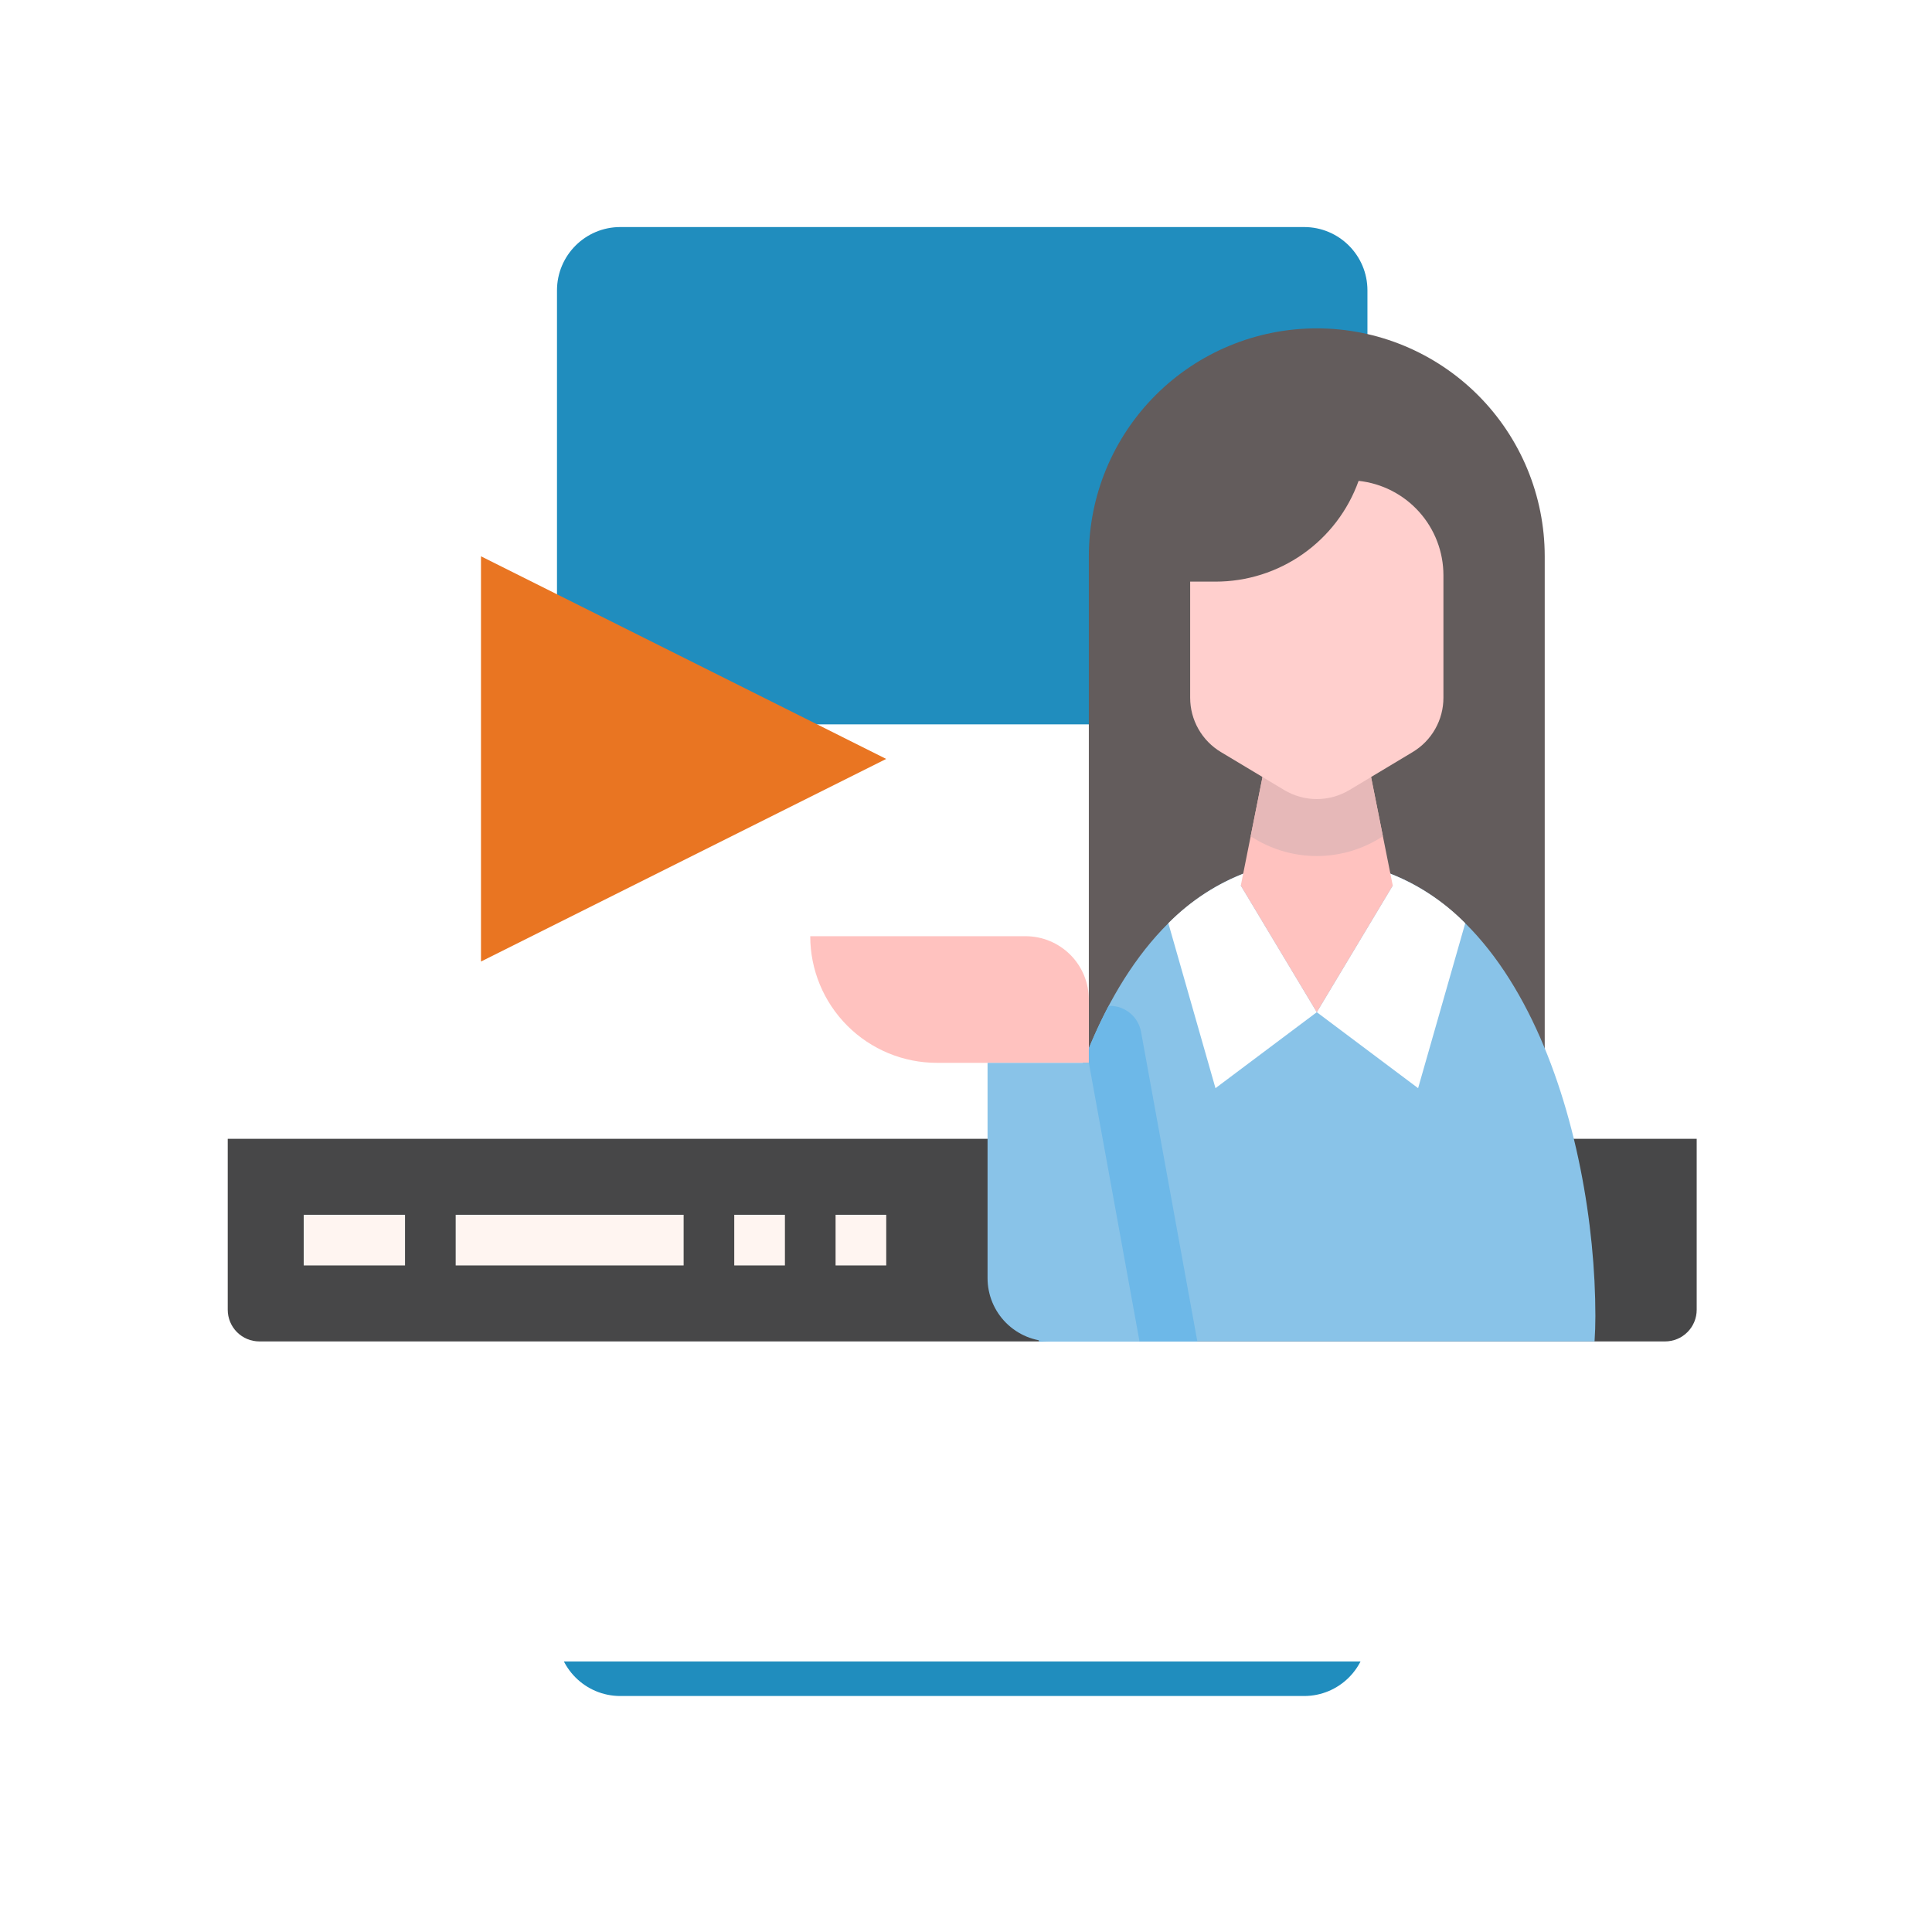 <svg width="121" height="121" viewBox="0 0 121 121" fill="none" xmlns="http://www.w3.org/2000/svg">
<g clip-path="url(#clip0_3166_52208)">
<path d="M81.677 14.22H38.849C36.659 14.22 34.884 15.996 34.884 18.186V102.255C34.884 104.445 36.659 106.22 38.849 106.22H81.677C83.867 106.22 85.642 104.445 85.642 102.255V18.186C85.642 15.996 83.867 14.22 81.677 14.22Z" fill="#208DBE"/>
<path d="M34.884 83.811H85.642V88.57H34.884V83.811Z" fill="#4798CC"/>
<path d="M68.987 90.358H51.539C49.349 90.358 47.573 92.134 47.573 94.324V95.91C47.573 98.1 49.349 99.876 51.539 99.876H68.987C71.177 99.876 72.953 98.1 72.953 95.91V94.324C72.953 92.134 71.177 90.358 68.987 90.358Z" fill="#F2FAFF"/>
<g filter="url(#filter0_d_3166_52208)">
<path d="M104.28 25.323H16.245C15.15 25.323 14.263 26.211 14.263 27.306V82.03C14.263 83.125 15.15 84.013 16.245 84.013H104.28C105.375 84.013 106.263 83.125 106.263 82.03V27.306C106.263 26.211 105.375 25.323 104.28 25.323Z" fill="white"/>
</g>
<path d="M14.263 71.323V82.03C14.263 82.556 14.472 83.061 14.843 83.432C15.215 83.804 15.72 84.013 16.245 84.013H104.28C104.806 84.013 105.31 83.804 105.682 83.432C106.054 83.061 106.263 82.556 106.263 82.03V71.323H14.263Z" fill="#474748"/>
<path d="M19.021 76.082H25.366V79.254H19.021V76.082Z" fill="#FFF5F1"/>
<path d="M28.539 76.082H42.815V79.254H28.539V76.082Z" fill="#FFF5F1"/>
<path d="M45.986 76.082H49.159V79.254H45.986V76.082Z" fill="#FFF5F1"/>
<path d="M52.332 76.082H55.504V79.254H52.332V76.082Z" fill="#FFF5F1"/>
<path d="M30.124 60.22V34.841L55.503 47.531L30.124 60.22Z" fill="#E97522"/>
<path d="M96.745 66.565H68.193V34.841C68.193 31.055 69.697 27.424 72.375 24.747C75.052 22.069 78.683 20.565 82.469 20.565C86.255 20.565 89.886 22.069 92.564 24.747C95.241 27.424 96.745 31.055 96.745 34.841V66.565Z" fill="#635C5C"/>
<path d="M99.865 84.013C99.9 83.503 99.918 82.974 99.918 82.427C99.918 71.038 95.159 53.875 82.47 53.875C69.78 53.875 65.022 71.038 65.022 82.427C65.022 82.974 65.039 83.503 65.075 84.013H99.865Z" fill="#89C3E8"/>
<path d="M86.804 54.615L87.228 55.462L82.47 63.393L88.815 68.151L91.767 57.821C90.368 56.401 88.673 55.307 86.804 54.615Z" fill="white"/>
<path d="M73.173 57.821L76.125 68.151L82.47 63.393L77.711 55.462L78.136 54.615C76.266 55.307 74.572 56.401 73.173 57.821Z" fill="white"/>
<path d="M69.518 62.996H69.435C66.338 68.845 65.022 76.435 65.022 82.427C65.022 82.974 65.039 83.503 65.075 84.013H74.989L71.463 64.624C71.38 64.168 71.141 63.756 70.785 63.458C70.43 63.161 69.982 62.997 69.518 62.996Z" fill="#6DB8E8"/>
<path d="M79.297 47.531H85.642L87.228 55.462L82.47 63.393L77.711 55.462L79.297 47.531Z" fill="#FFC2BF"/>
<path d="M85.641 47.531H79.297L78.327 52.38L78.593 52.539C79.764 53.242 81.104 53.613 82.469 53.613C83.835 53.613 85.174 53.242 86.345 52.539L86.611 52.38L85.641 47.531Z" fill="#E6B8B8"/>
<path d="M76.125 36.427C78.088 36.428 80.003 35.822 81.607 34.692C83.212 33.562 84.428 31.964 85.089 30.116C86.548 30.273 87.898 30.964 88.878 32.056C89.859 33.147 90.401 34.563 90.401 36.031V43.7C90.401 44.385 90.224 45.058 89.886 45.654C89.549 46.25 89.063 46.748 88.476 47.1L84.51 49.48C83.894 49.849 83.189 50.045 82.47 50.045C81.751 50.045 81.046 49.849 80.43 49.48L76.464 47.1C75.877 46.748 75.391 46.25 75.054 45.654C74.716 45.058 74.539 44.385 74.539 43.7V36.427H76.125Z" fill="#FFCFCD"/>
<path d="M50.745 58.634H64.228C65.28 58.634 66.288 59.052 67.032 59.795C67.776 60.539 68.193 61.548 68.193 62.6V66.565H58.676C56.573 66.565 54.555 65.73 53.068 64.242C51.581 62.755 50.745 60.737 50.745 58.634Z" fill="#FFC2BF"/>
<path d="M68.194 66.565H61.85V80.048C61.85 81.1 62.267 82.108 63.011 82.852C63.755 83.596 64.763 84.013 65.815 84.013H71.367L68.194 66.565Z" fill="#89C3E8"/>
</g>
<defs>
<filter id="filter0_d_3166_52208" x="-0.77" y="25.323" width="122.066" height="93.767" filterUnits="userSpaceOnUse" color-interpolation-filters="sRGB">
<feFlood flood-opacity="0" result="BackgroundImageFix"/>
<feColorMatrix in="SourceAlpha" type="matrix" values="0 0 0 0 0 0 0 0 0 0 0 0 0 0 0 0 0 0 127 0" result="hardAlpha"/>
<feOffset dy="20.044"/>
<feGaussianBlur stdDeviation="7.516"/>
<feComposite in2="hardAlpha" operator="out"/>
<feColorMatrix type="matrix" values="0 0 0 0 0.222 0 0 0 0 0.291 0 0 0 0 0.342 0 0 0 0.15 0"/>
<feBlend mode="normal" in2="BackgroundImageFix" result="effect1_dropShadow_3166_52208"/>
<feBlend mode="normal" in="SourceGraphic" in2="effect1_dropShadow_3166_52208" result="shape"/>
</filter>
<clipPath id="clip0_3166_52208">
<rect width="120" height="120" fill="white" transform="translate(0.263 0.22)"/>
</clipPath>
</defs>
</svg>
